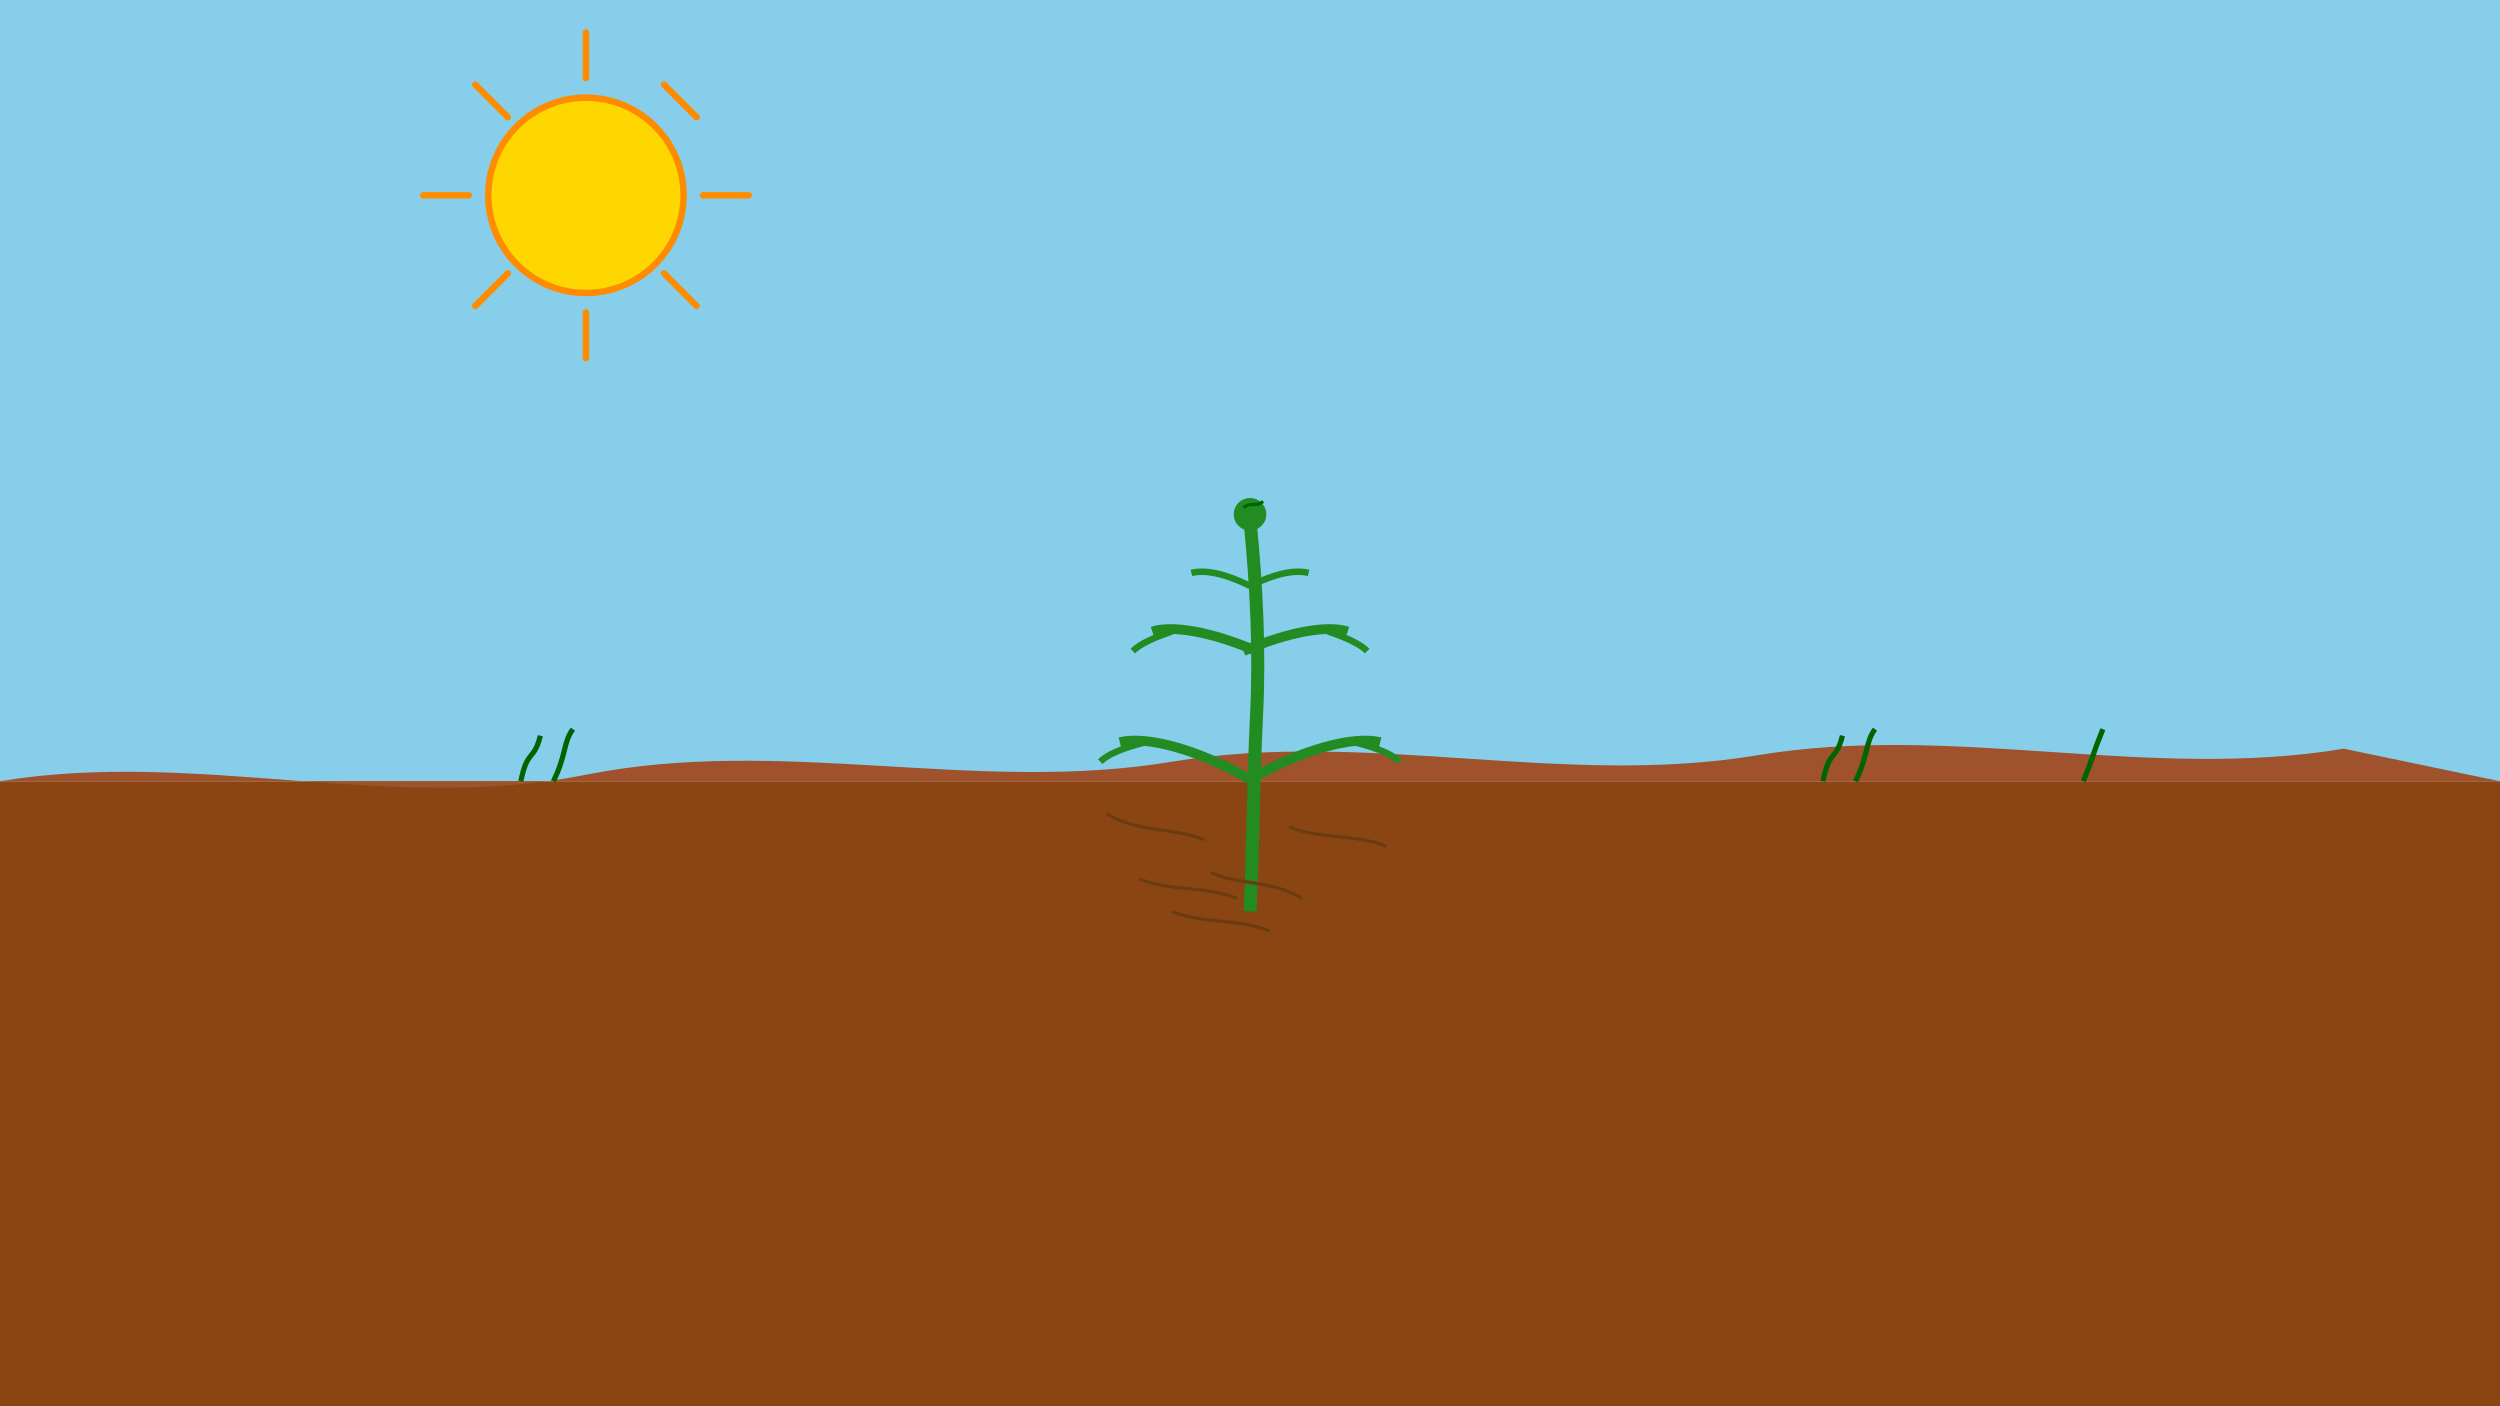 <svg xmlns="http://www.w3.org/2000/svg" viewBox="0 0 3840 2160" width="3840" height="2160">
  <!-- Sky background -->
  <rect x="0" y="0" width="3840" height="1200" fill="#87CEEB" />
  
  <!-- Sun -->
  <circle cx="900" cy="300" r="150" fill="#FFD700" stroke="#FF8C00" stroke-width="10" />
  <path d="M 900 120 L 900 50" stroke="#FF8C00" stroke-width="10" stroke-linecap="round" />
  <path d="M 900 550 L 900 480" stroke="#FF8C00" stroke-width="10" stroke-linecap="round" />
  <path d="M 720 300 L 650 300" stroke="#FF8C00" stroke-width="10" stroke-linecap="round" />
  <path d="M 1150 300 L 1080 300" stroke="#FF8C00" stroke-width="10" stroke-linecap="round" />
  <path d="M 780 180 L 730 130" stroke="#FF8C00" stroke-width="10" stroke-linecap="round" />
  <path d="M 1070 470 L 1020 420" stroke="#FF8C00" stroke-width="10" stroke-linecap="round" />
  <path d="M 780 420 L 730 470" stroke="#FF8C00" stroke-width="10" stroke-linecap="round" />
  <path d="M 1070 180 L 1020 130" stroke="#FF8C00" stroke-width="10" stroke-linecap="round" />
  
  <!-- Ground/Soil -->
  <rect x="0" y="1200" width="3840" height="960" fill="#8B4513" />
  <path d="M 0 1200 C 300 1150, 600 1250, 900 1190 C 1200 1130, 1500 1220, 1800 1170 C 2100 1120, 2400 1210, 2700 1160 C 3000 1110, 3300 1200, 3600 1150 L 3840 1200" fill="#A0522D" />
  
  <!-- Taller stem -->
  <path d="M 1920 1400 C 1925 1300, 1925 1200, 1930 1100 C 1935 1000, 1930 900, 1920 800" stroke="#228B22" stroke-width="20" fill="none" />
  
  <!-- First pair of bigger leaves -->
  <path d="M 1925 1200 C 1840 1150, 1760 1130, 1720 1140" stroke="#228B22" stroke-width="15" fill="none" />
  <path d="M 1915 1200 C 2000 1150, 2080 1130, 2120 1140" stroke="#228B22" stroke-width="15" fill="none" />
  <path d="M 1760 1140 C 1720 1150, 1700 1160, 1690 1170" stroke="#228B22" stroke-width="10" fill="none" />
  <path d="M 2080 1140 C 2120 1150, 2140 1160, 2150 1170" stroke="#228B22" stroke-width="10" fill="none" />
  
  <!-- Second pair of leaves -->
  <path d="M 1930 1000 C 1860 970, 1800 960, 1770 970" stroke="#228B22" stroke-width="15" fill="none" />
  <path d="M 1910 1000 C 1980 970, 2040 960, 2070 970" stroke="#228B22" stroke-width="15" fill="none" />
  <path d="M 1800 970 C 1770 980, 1750 990, 1740 1000" stroke="#228B22" stroke-width="10" fill="none" />
  <path d="M 2040 970 C 2070 980, 2090 990, 2100 1000" stroke="#228B22" stroke-width="10" fill="none" />
  
  <!-- Third pair of smaller developing leaves -->
  <path d="M 1920 900 C 1880 880, 1850 875, 1830 880" stroke="#228B22" stroke-width="10" fill="none" />
  <path d="M 1920 900 C 1960 880, 1990 875, 2010 880" stroke="#228B22" stroke-width="10" fill="none" />
  
  <!-- Small bulb at top -->
  <circle cx="1920" cy="790" r="25" fill="#228B22" />
  <path d="M 1910 780 C 1920 770, 1930 780, 1940 770" stroke="#006400" stroke-width="5" fill="none" />
  
  <!-- Soil lines/texture -->
  <path d="M 1700 1250 C 1750 1280, 1800 1270, 1850 1290" stroke="#6B3C10" stroke-width="5" fill="none" />
  <path d="M 1860 1340 C 1900 1360, 1950 1350, 2000 1380" stroke="#6B3C10" stroke-width="5" fill="none" />
  <path d="M 1800 1400 C 1850 1420, 1900 1410, 1950 1430" stroke="#6B3C10" stroke-width="5" fill="none" />
  <path d="M 1980 1270 C 2030 1290, 2080 1280, 2130 1300" stroke="#6B3C10" stroke-width="5" fill="none" />
  <path d="M 1750 1350 C 1800 1370, 1850 1360, 1900 1380" stroke="#6B3C10" stroke-width="5" fill="none" />
  
  <!-- Small grass blades in background -->
  <path d="M 800 1200 C 810 1150, 820 1170, 830 1130" stroke="#006400" stroke-width="8" fill="none" />
  <path d="M 850 1200 C 870 1160, 865 1140, 880 1120" stroke="#006400" stroke-width="8" fill="none" />
  <path d="M 2800 1200 C 2810 1150, 2820 1170, 2830 1130" stroke="#006400" stroke-width="8" fill="none" />
  <path d="M 2850 1200 C 2870 1160, 2865 1140, 2880 1120" stroke="#006400" stroke-width="8" fill="none" />
  <path d="M 3200 1200 C 3220 1150, 3210 1170, 3230 1120" stroke="#006400" stroke-width="8" fill="none" />
</svg>
